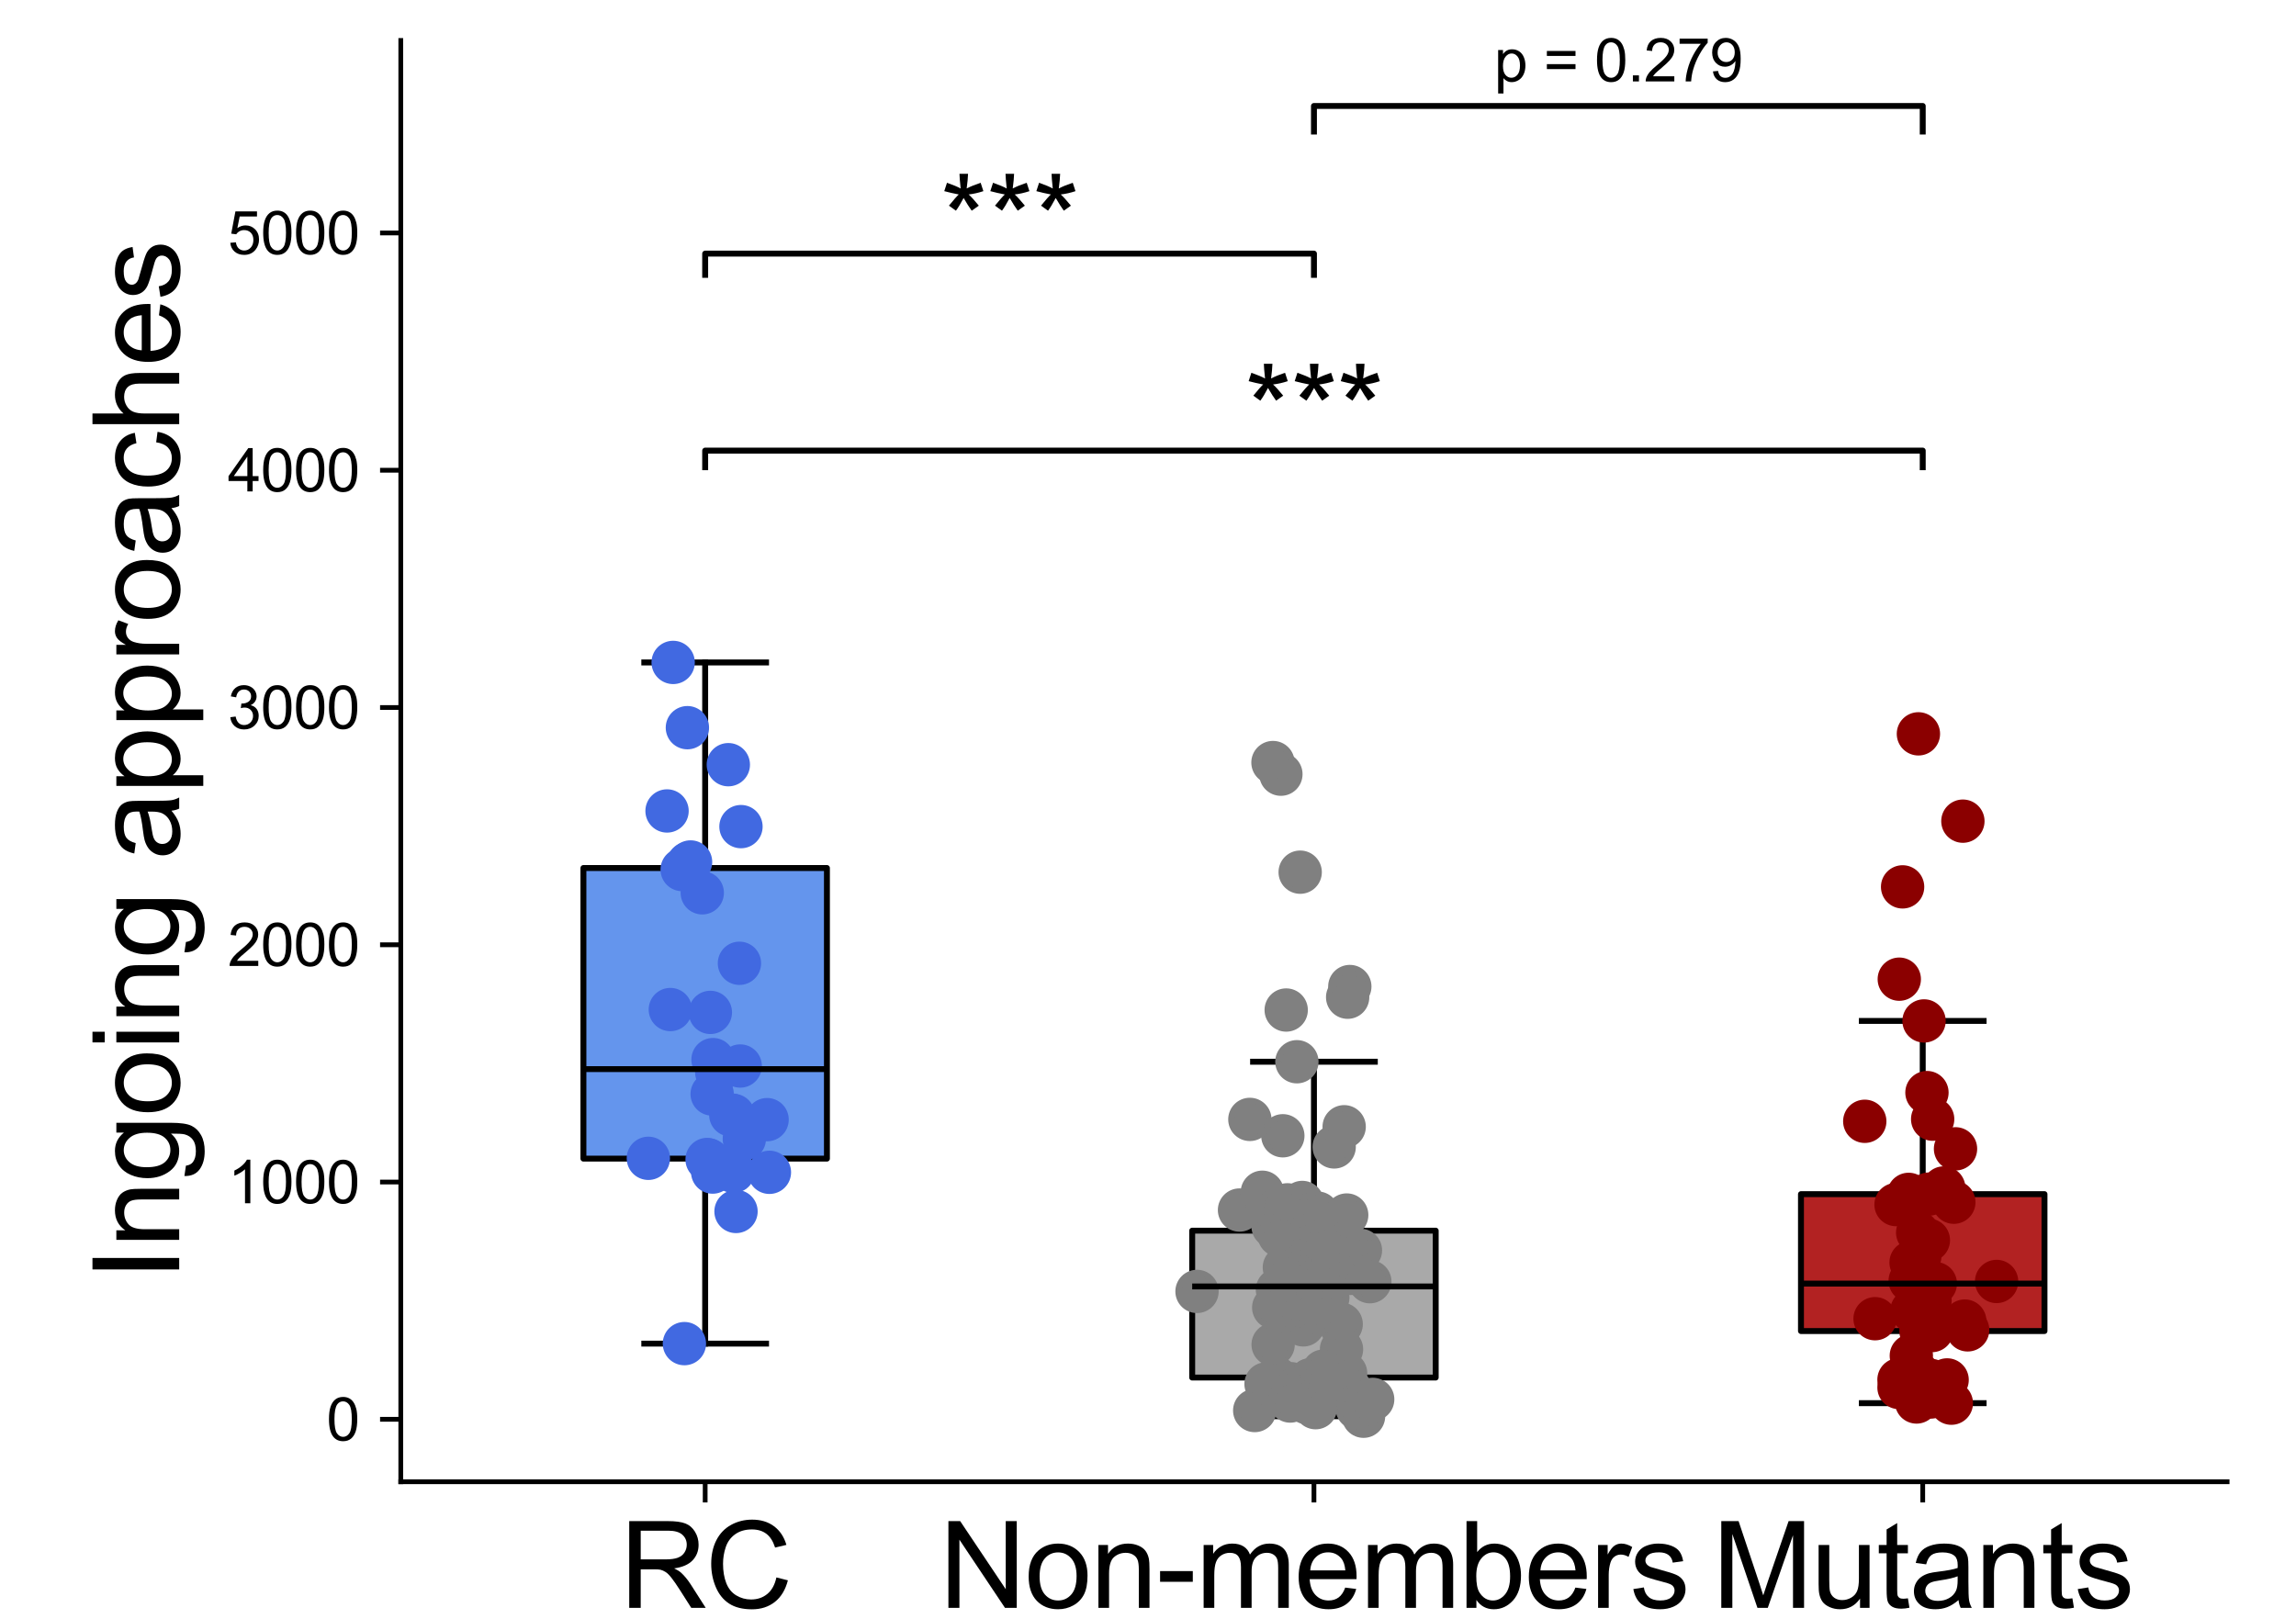 <?xml version="1.0" encoding="utf-8" standalone="no"?>
<!DOCTYPE svg PUBLIC "-//W3C//DTD SVG 1.1//EN"
  "http://www.w3.org/Graphics/SVG/1.1/DTD/svg11.dtd">
<svg xmlns:xlink="http://www.w3.org/1999/xlink" width="388.08pt" height="273.6pt" viewBox="0 0 388.08 273.6" xmlns="http://www.w3.org/2000/svg" version="1.1">
 <defs>
  <style type="text/css">*{stroke-linejoin: round; stroke-linecap: butt}</style>
 </defs>
 <g id="figure_1">
  <g id="patch_1">
   <path d="M 0 273.6 
L 388.08 273.6 
L 388.08 0 
L 0 0 
z
" style="fill: #ffffff"/>
  </g>
  <g id="axes_1">
   <g id="patch_2">
    <path d="M 67.742 250.471 
L 376.438 250.471 
L 376.438 6.84 
L 67.742 6.84 
z
" style="fill: #ffffff"/>
   </g>
   <g id="patch_3">
    <path d="M 98.611 195.85 
L 139.771 195.85 
L 139.771 146.729 
L 98.611 146.729 
L 98.611 195.85 
z
" clip-path="url(#pdc31e2ffbe)" style="fill: #6495ed; stroke: #000000; stroke-linejoin: miter"/>
   </g>
   <g id="line2d_1">
    <path d="M 119.191 195.85 
L 119.191 227.124 
" clip-path="url(#pdc31e2ffbe)" style="fill: none; stroke: #000000; stroke-linecap: square"/>
   </g>
   <g id="line2d_2">
    <path d="M 119.191 146.729 
L 119.191 111.976 
" clip-path="url(#pdc31e2ffbe)" style="fill: none; stroke: #000000; stroke-linecap: square"/>
   </g>
   <g id="line2d_3">
    <path d="M 108.901 227.124 
L 129.481 227.124 
" clip-path="url(#pdc31e2ffbe)" style="fill: none; stroke: #000000; stroke-linecap: square"/>
   </g>
   <g id="line2d_4">
    <path d="M 108.901 111.976 
L 129.481 111.976 
" clip-path="url(#pdc31e2ffbe)" style="fill: none; stroke: #000000; stroke-linecap: square"/>
   </g>
   <g id="patch_4">
    <path d="M 201.51 232.859 
L 242.669 232.859 
L 242.669 208.033 
L 201.51 208.033 
L 201.51 232.859 
z
" clip-path="url(#pdc31e2ffbe)" style="fill: #a9a9a9; stroke: #000000; stroke-linejoin: miter"/>
   </g>
   <g id="line2d_5">
    <path d="M 222.09 232.859 
L 222.09 239.397 
" clip-path="url(#pdc31e2ffbe)" style="fill: none; stroke: #000000; stroke-linecap: square"/>
   </g>
   <g id="line2d_6">
    <path d="M 222.09 208.033 
L 222.09 179.476 
" clip-path="url(#pdc31e2ffbe)" style="fill: none; stroke: #000000; stroke-linecap: square"/>
   </g>
   <g id="line2d_7">
    <path d="M 211.8 239.397 
L 232.379 239.397 
" clip-path="url(#pdc31e2ffbe)" style="fill: none; stroke: #000000; stroke-linecap: square"/>
   </g>
   <g id="line2d_8">
    <path d="M 211.8 179.476 
L 232.379 179.476 
" clip-path="url(#pdc31e2ffbe)" style="fill: none; stroke: #000000; stroke-linecap: square"/>
   </g>
   <g id="patch_5">
    <path d="M 304.409 224.998 
L 345.568 224.998 
L 345.568 201.856 
L 304.409 201.856 
L 304.409 224.998 
z
" clip-path="url(#pdc31e2ffbe)" style="fill: #b22222; stroke: #000000; stroke-linejoin: miter"/>
   </g>
   <g id="line2d_9">
    <path d="M 324.988 224.998 
L 324.988 237.191 
" clip-path="url(#pdc31e2ffbe)" style="fill: none; stroke: #000000; stroke-linecap: square"/>
   </g>
   <g id="line2d_10">
    <path d="M 324.988 201.856 
L 324.988 172.578 
" clip-path="url(#pdc31e2ffbe)" style="fill: none; stroke: #000000; stroke-linecap: square"/>
   </g>
   <g id="line2d_11">
    <path d="M 314.698 237.191 
L 335.278 237.191 
" clip-path="url(#pdc31e2ffbe)" style="fill: none; stroke: #000000; stroke-linecap: square"/>
   </g>
   <g id="line2d_12">
    <path d="M 314.698 172.578 
L 335.278 172.578 
" clip-path="url(#pdc31e2ffbe)" style="fill: none; stroke: #000000; stroke-linecap: square"/>
   </g>
   <g id="PathCollection_1">
    <defs>
     <path id="md52133f961" d="M 0 3.162 
C 0.839 3.162 1.643 2.829 2.236 2.236 
C 2.829 1.643 3.162 0.839 3.162 0 
C 3.162 -0.839 2.829 -1.643 2.236 -2.236 
C 1.643 -2.829 0.839 -3.162 0 -3.162 
C -0.839 -3.162 -1.643 -2.829 -2.236 -2.236 
C -2.829 -1.643 -3.162 -0.839 -3.162 0 
C -3.162 0.839 -2.829 1.643 -2.236 2.236 
C -1.643 2.829 -0.839 3.162 0 3.162 
z
" style="stroke: #4169e1"/>
    </defs>
    <g clip-path="url(#pdc31e2ffbe)">
     <use xlink:href="#md52133f961" x="129.658" y="189.263" style="fill: #4169e1; stroke: #4169e1"/>
     <use xlink:href="#md52133f961" x="123.947" y="188.541" style="fill: #4169e1; stroke: #4169e1"/>
     <use xlink:href="#md52133f961" x="124.983" y="162.832" style="fill: #4169e1; stroke: #4169e1"/>
     <use xlink:href="#md52133f961" x="120.52" y="179.115" style="fill: #4169e1; stroke: #4169e1"/>
     <use xlink:href="#md52133f961" x="119.517" y="196.001" style="fill: #4169e1; stroke: #4169e1"/>
     <use xlink:href="#md52133f961" x="116.334" y="145.947" style="fill: #4169e1; stroke: #4169e1"/>
     <use xlink:href="#md52133f961" x="116.186" y="123.005" style="fill: #4169e1; stroke: #4169e1"/>
     <use xlink:href="#md52133f961" x="125.242" y="139.73" style="fill: #4169e1; stroke: #4169e1"/>
     <use xlink:href="#md52133f961" x="124.404" y="204.784" style="fill: #4169e1; stroke: #4169e1"/>
     <use xlink:href="#md52133f961" x="109.588" y="195.8" style="fill: #4169e1; stroke: #4169e1"/>
     <use xlink:href="#md52133f961" x="121.145" y="181.241" style="fill: #4169e1; stroke: #4169e1"/>
     <use xlink:href="#md52133f961" x="123.52" y="188.46" style="fill: #4169e1; stroke: #4169e1"/>
     <use xlink:href="#md52133f961" x="115.681" y="227.124" style="fill: #4169e1; stroke: #4169e1"/>
     <use xlink:href="#md52133f961" x="119.756" y="196.081" style="fill: #4169e1; stroke: #4169e1"/>
     <use xlink:href="#md52133f961" x="125.809" y="192.511" style="fill: #4169e1; stroke: #4169e1"/>
     <use xlink:href="#md52133f961" x="123.957" y="198.006" style="fill: #4169e1; stroke: #4169e1"/>
     <use xlink:href="#md52133f961" x="112.748" y="137.083" style="fill: #4169e1; stroke: #4169e1"/>
     <use xlink:href="#md52133f961" x="113.78" y="111.976" style="fill: #4169e1; stroke: #4169e1"/>
     <use xlink:href="#md52133f961" x="115.301" y="146.99" style="fill: #4169e1; stroke: #4169e1"/>
     <use xlink:href="#md52133f961" x="120.068" y="171.134" style="fill: #4169e1; stroke: #4169e1"/>
     <use xlink:href="#md52133f961" x="125.115" y="180.198" style="fill: #4169e1; stroke: #4169e1"/>
     <use xlink:href="#md52133f961" x="120.46" y="198.126" style="fill: #4169e1; stroke: #4169e1"/>
     <use xlink:href="#md52133f961" x="130.05" y="198.166" style="fill: #4169e1; stroke: #4169e1"/>
     <use xlink:href="#md52133f961" x="118.7" y="150.92" style="fill: #4169e1; stroke: #4169e1"/>
     <use xlink:href="#md52133f961" x="123.104" y="129.262" style="fill: #4169e1; stroke: #4169e1"/>
     <use xlink:href="#md52133f961" x="116.722" y="145.706" style="fill: #4169e1; stroke: #4169e1"/>
     <use xlink:href="#md52133f961" x="120.372" y="184.931" style="fill: #4169e1; stroke: #4169e1"/>
     <use xlink:href="#md52133f961" x="113.304" y="170.653" style="fill: #4169e1; stroke: #4169e1"/>
    </g>
   </g>
   <g id="PathCollection_2">
    <defs>
     <path id="m0475715c7a" d="M 0 3.162 
C 0.839 3.162 1.643 2.829 2.236 2.236 
C 2.829 1.643 3.162 0.839 3.162 0 
C 3.162 -0.839 2.829 -1.643 2.236 -2.236 
C 1.643 -2.829 0.839 -3.162 0 -3.162 
C -0.839 -3.162 -1.643 -2.829 -2.236 -2.236 
C -2.829 -1.643 -3.162 -0.839 -3.162 0 
C -3.162 0.839 -2.829 1.643 -2.236 2.236 
C -1.643 2.829 -0.839 3.162 0 3.162 
z
" style="stroke: #808080"/>
    </defs>
    <g clip-path="url(#pdc31e2ffbe)">
     <use xlink:href="#m0475715c7a" x="225.455" y="211.963" style="fill: #808080; stroke: #808080"/>
     <use xlink:href="#m0475715c7a" x="215.184" y="207.311" style="fill: #808080; stroke: #808080"/>
     <use xlink:href="#m0475715c7a" x="227.627" y="205.386" style="fill: #808080; stroke: #808080"/>
     <use xlink:href="#m0475715c7a" x="222.917" y="220.867" style="fill: #808080; stroke: #808080"/>
     <use xlink:href="#m0475715c7a" x="222.501" y="209.918" style="fill: #808080; stroke: #808080"/>
     <use xlink:href="#m0475715c7a" x="202.326" y="218.3" style="fill: #808080; stroke: #808080"/>
     <use xlink:href="#m0475715c7a" x="220.219" y="215.051" style="fill: #808080; stroke: #808080"/>
     <use xlink:href="#m0475715c7a" x="221.503" y="233.22" style="fill: #808080; stroke: #808080"/>
     <use xlink:href="#m0475715c7a" x="222.713" y="205.065" style="fill: #808080; stroke: #808080"/>
     <use xlink:href="#m0475715c7a" x="223.714" y="235.426" style="fill: #808080; stroke: #808080"/>
     <use xlink:href="#m0475715c7a" x="209.507" y="204.543" style="fill: #808080; stroke: #808080"/>
     <use xlink:href="#m0475715c7a" x="225.793" y="215.693" style="fill: #808080; stroke: #808080"/>
     <use xlink:href="#m0475715c7a" x="223.512" y="232.859" style="fill: #808080; stroke: #808080"/>
     <use xlink:href="#m0475715c7a" x="219.762" y="147.431" style="fill: #808080; stroke: #808080"/>
     <use xlink:href="#m0475715c7a" x="216.831" y="191.99" style="fill: #808080; stroke: #808080"/>
     <use xlink:href="#m0475715c7a" x="220.291" y="223.955" style="fill: #808080; stroke: #808080"/>
     <use xlink:href="#m0475715c7a" x="227.445" y="232.137" style="fill: #808080; stroke: #808080"/>
     <use xlink:href="#m0475715c7a" x="213.365" y="201.535" style="fill: #808080; stroke: #808080"/>
     <use xlink:href="#m0475715c7a" x="228.31" y="234.985" style="fill: #808080; stroke: #808080"/>
     <use xlink:href="#m0475715c7a" x="224.434" y="219.343" style="fill: #808080; stroke: #808080"/>
     <use xlink:href="#m0475715c7a" x="218.659" y="216.295" style="fill: #808080; stroke: #808080"/>
     <use xlink:href="#m0475715c7a" x="216.857" y="217.458" style="fill: #808080; stroke: #808080"/>
     <use xlink:href="#m0475715c7a" x="229.946" y="211.362" style="fill: #808080; stroke: #808080"/>
     <use xlink:href="#m0475715c7a" x="228.152" y="166.762" style="fill: #808080; stroke: #808080"/>
     <use xlink:href="#m0475715c7a" x="225.508" y="193.875" style="fill: #808080; stroke: #808080"/>
     <use xlink:href="#m0475715c7a" x="219.207" y="179.476" style="fill: #808080; stroke: #808080"/>
     <use xlink:href="#m0475715c7a" x="215.19" y="227.284" style="fill: #808080; stroke: #808080"/>
     <use xlink:href="#m0475715c7a" x="226.695" y="223.835" style="fill: #808080; stroke: #808080"/>
     <use xlink:href="#m0475715c7a" x="220.759" y="214.731" style="fill: #808080; stroke: #808080"/>
     <use xlink:href="#m0475715c7a" x="212.077" y="238.434" style="fill: #808080; stroke: #808080"/>
     <use xlink:href="#m0475715c7a" x="230.473" y="239.397" style="fill: #808080; stroke: #808080"/>
     <use xlink:href="#m0475715c7a" x="221.18" y="217.418" style="fill: #808080; stroke: #808080"/>
     <use xlink:href="#m0475715c7a" x="229.393" y="238.033" style="fill: #808080; stroke: #808080"/>
     <use xlink:href="#m0475715c7a" x="215.808" y="232.979" style="fill: #808080; stroke: #808080"/>
     <use xlink:href="#m0475715c7a" x="218.231" y="233.902" style="fill: #808080; stroke: #808080"/>
     <use xlink:href="#m0475715c7a" x="222.91" y="210.479" style="fill: #808080; stroke: #808080"/>
     <use xlink:href="#m0475715c7a" x="226.749" y="228.086" style="fill: #808080; stroke: #808080"/>
     <use xlink:href="#m0475715c7a" x="218.73" y="221.027" style="fill: #808080; stroke: #808080"/>
     <use xlink:href="#m0475715c7a" x="228.335" y="211.723" style="fill: #808080; stroke: #808080"/>
     <use xlink:href="#m0475715c7a" x="228.321" y="215.252" style="fill: #808080; stroke: #808080"/>
     <use xlink:href="#m0475715c7a" x="211.258" y="189.222" style="fill: #808080; stroke: #808080"/>
     <use xlink:href="#m0475715c7a" x="220.117" y="203.26" style="fill: #808080; stroke: #808080"/>
     <use xlink:href="#m0475715c7a" x="221.432" y="233.3" style="fill: #808080; stroke: #808080"/>
     <use xlink:href="#m0475715c7a" x="216.502" y="130.866" style="fill: #808080; stroke: #808080"/>
     <use xlink:href="#m0475715c7a" x="215.163" y="128.901" style="fill: #808080; stroke: #808080"/>
     <use xlink:href="#m0475715c7a" x="227.786" y="168.567" style="fill: #808080; stroke: #808080"/>
     <use xlink:href="#m0475715c7a" x="227.198" y="190.466" style="fill: #808080; stroke: #808080"/>
     <use xlink:href="#m0475715c7a" x="217.602" y="203.661" style="fill: #808080; stroke: #808080"/>
     <use xlink:href="#m0475715c7a" x="225.137" y="214.731" style="fill: #808080; stroke: #808080"/>
     <use xlink:href="#m0475715c7a" x="216.245" y="204.303" style="fill: #808080; stroke: #808080"/>
     <use xlink:href="#m0475715c7a" x="217.459" y="208.033" style="fill: #808080; stroke: #808080"/>
     <use xlink:href="#m0475715c7a" x="215.917" y="218.019" style="fill: #808080; stroke: #808080"/>
     <use xlink:href="#m0475715c7a" x="217.326" y="208.875" style="fill: #808080; stroke: #808080"/>
     <use xlink:href="#m0475715c7a" x="222.875" y="216.255" style="fill: #808080; stroke: #808080"/>
     <use xlink:href="#m0475715c7a" x="215.291" y="221.027" style="fill: #808080; stroke: #808080"/>
     <use xlink:href="#m0475715c7a" x="217.399" y="170.733" style="fill: #808080; stroke: #808080"/>
     <use xlink:href="#m0475715c7a" x="217.088" y="214.249" style="fill: #808080; stroke: #808080"/>
     <use xlink:href="#m0475715c7a" x="220.332" y="220.586" style="fill: #808080; stroke: #808080"/>
     <use xlink:href="#m0475715c7a" x="223.192" y="234.584" style="fill: #808080; stroke: #808080"/>
     <use xlink:href="#m0475715c7a" x="221.215" y="234.664" style="fill: #808080; stroke: #808080"/>
     <use xlink:href="#m0475715c7a" x="232.017" y="236.549" style="fill: #808080; stroke: #808080"/>
     <use xlink:href="#m0475715c7a" x="218.637" y="235.667" style="fill: #808080; stroke: #808080"/>
     <use xlink:href="#m0475715c7a" x="221.763" y="235.025" style="fill: #808080; stroke: #808080"/>
     <use xlink:href="#m0475715c7a" x="223.777" y="235.787" style="fill: #808080; stroke: #808080"/>
     <use xlink:href="#m0475715c7a" x="218.459" y="234.905" style="fill: #808080; stroke: #808080"/>
     <use xlink:href="#m0475715c7a" x="223.689" y="231.776" style="fill: #808080; stroke: #808080"/>
     <use xlink:href="#m0475715c7a" x="220.909" y="237.11" style="fill: #808080; stroke: #808080"/>
     <use xlink:href="#m0475715c7a" x="222.367" y="237.953" style="fill: #808080; stroke: #808080"/>
     <use xlink:href="#m0475715c7a" x="213.992" y="233.942" style="fill: #808080; stroke: #808080"/>
     <use xlink:href="#m0475715c7a" x="218.077" y="236.83" style="fill: #808080; stroke: #808080"/>
     <use xlink:href="#m0475715c7a" x="224.486" y="232.298" style="fill: #808080; stroke: #808080"/>
     <use xlink:href="#m0475715c7a" x="217.436" y="215.132" style="fill: #808080; stroke: #808080"/>
     <use xlink:href="#m0475715c7a" x="223.297" y="219.102" style="fill: #808080; stroke: #808080"/>
     <use xlink:href="#m0475715c7a" x="224.327" y="210.479" style="fill: #808080; stroke: #808080"/>
     <use xlink:href="#m0475715c7a" x="217.883" y="204.583" style="fill: #808080; stroke: #808080"/>
     <use xlink:href="#m0475715c7a" x="221.481" y="222.552" style="fill: #808080; stroke: #808080"/>
     <use xlink:href="#m0475715c7a" x="220.328" y="222.07" style="fill: #808080; stroke: #808080"/>
     <use xlink:href="#m0475715c7a" x="231.539" y="216.656" style="fill: #808080; stroke: #808080"/>
     <use xlink:href="#m0475715c7a" x="216.223" y="208.795" style="fill: #808080; stroke: #808080"/>
     <use xlink:href="#m0475715c7a" x="226.554" y="223.955" style="fill: #808080; stroke: #808080"/>
     <use xlink:href="#m0475715c7a" x="221.764" y="221.469" style="fill: #808080; stroke: #808080"/>
    </g>
   </g>
   <g id="PathCollection_3">
    <defs>
     <path id="m1eff665901" d="M 0 3.162 
C 0.839 3.162 1.643 2.829 2.236 2.236 
C 2.829 1.643 3.162 0.839 3.162 0 
C 3.162 -0.839 2.829 -1.643 2.236 -2.236 
C 1.643 -2.829 0.839 -3.162 0 -3.162 
C -0.839 -3.162 -1.643 -2.829 -2.236 -2.236 
C -2.829 -1.643 -3.162 -0.839 -3.162 0 
C -3.162 0.839 -2.829 1.643 -2.236 2.236 
C -1.643 2.829 -0.839 3.162 0 3.162 
z
" style="stroke: #8b0000"/>
    </defs>
    <g clip-path="url(#pdc31e2ffbe)">
     <use xlink:href="#m1eff665901" x="332.581" y="224.798" style="fill: #8b0000; stroke: #8b0000"/>
     <use xlink:href="#m1eff665901" x="325.702" y="184.69" style="fill: #8b0000; stroke: #8b0000"/>
     <use xlink:href="#m1eff665901" x="323.018" y="213.407" style="fill: #8b0000; stroke: #8b0000"/>
     <use xlink:href="#m1eff665901" x="329.112" y="233.26" style="fill: #8b0000; stroke: #8b0000"/>
     <use xlink:href="#m1eff665901" x="324.491" y="212.364" style="fill: #8b0000; stroke: #8b0000"/>
     <use xlink:href="#m1eff665901" x="327.116" y="216.977" style="fill: #8b0000; stroke: #8b0000"/>
     <use xlink:href="#m1eff665901" x="316.931" y="222.912" style="fill: #8b0000; stroke: #8b0000"/>
     <use xlink:href="#m1eff665901" x="326.538" y="224.918" style="fill: #8b0000; stroke: #8b0000"/>
     <use xlink:href="#m1eff665901" x="321.025" y="165.519" style="fill: #8b0000; stroke: #8b0000"/>
     <use xlink:href="#m1eff665901" x="332.093" y="223.314" style="fill: #8b0000; stroke: #8b0000"/>
     <use xlink:href="#m1eff665901" x="324.287" y="232.257" style="fill: #8b0000; stroke: #8b0000"/>
     <use xlink:href="#m1eff665901" x="325.943" y="209.637" style="fill: #8b0000; stroke: #8b0000"/>
     <use xlink:href="#m1eff665901" x="326.22" y="219.824" style="fill: #8b0000; stroke: #8b0000"/>
     <use xlink:href="#m1eff665901" x="322.61" y="201.896" style="fill: #8b0000; stroke: #8b0000"/>
     <use xlink:href="#m1eff665901" x="324.259" y="124.048" style="fill: #8b0000; stroke: #8b0000"/>
     <use xlink:href="#m1eff665901" x="325.797" y="223.113" style="fill: #8b0000; stroke: #8b0000"/>
     <use xlink:href="#m1eff665901" x="337.475" y="216.616" style="fill: #8b0000; stroke: #8b0000"/>
     <use xlink:href="#m1eff665901" x="325.173" y="217.779" style="fill: #8b0000; stroke: #8b0000"/>
     <use xlink:href="#m1eff665901" x="320.477" y="203.621" style="fill: #8b0000; stroke: #8b0000"/>
     <use xlink:href="#m1eff665901" x="323.16" y="221.549" style="fill: #8b0000; stroke: #8b0000"/>
     <use xlink:href="#m1eff665901" x="328.544" y="200.813" style="fill: #8b0000; stroke: #8b0000"/>
     <use xlink:href="#m1eff665901" x="330.53" y="194.196" style="fill: #8b0000; stroke: #8b0000"/>
     <use xlink:href="#m1eff665901" x="325.212" y="172.578" style="fill: #8b0000; stroke: #8b0000"/>
     <use xlink:href="#m1eff665901" x="330.247" y="203.22" style="fill: #8b0000; stroke: #8b0000"/>
     <use xlink:href="#m1eff665901" x="331.776" y="138.808" style="fill: #8b0000; stroke: #8b0000"/>
     <use xlink:href="#m1eff665901" x="325.999" y="201.856" style="fill: #8b0000; stroke: #8b0000"/>
     <use xlink:href="#m1eff665901" x="326.361" y="236.148" style="fill: #8b0000; stroke: #8b0000"/>
     <use xlink:href="#m1eff665901" x="320.979" y="234.544" style="fill: #8b0000; stroke: #8b0000"/>
     <use xlink:href="#m1eff665901" x="329.826" y="237.191" style="fill: #8b0000; stroke: #8b0000"/>
     <use xlink:href="#m1eff665901" x="324.453" y="235.987" style="fill: #8b0000; stroke: #8b0000"/>
     <use xlink:href="#m1eff665901" x="323.944" y="236.99" style="fill: #8b0000; stroke: #8b0000"/>
     <use xlink:href="#m1eff665901" x="320.976" y="233.22" style="fill: #8b0000; stroke: #8b0000"/>
     <use xlink:href="#m1eff665901" x="326.33" y="233.34" style="fill: #8b0000; stroke: #8b0000"/>
     <use xlink:href="#m1eff665901" x="324.695" y="224.998" style="fill: #8b0000; stroke: #8b0000"/>
     <use xlink:href="#m1eff665901" x="321.586" y="149.917" style="fill: #8b0000; stroke: #8b0000"/>
     <use xlink:href="#m1eff665901" x="326.666" y="189.182" style="fill: #8b0000; stroke: #8b0000"/>
     <use xlink:href="#m1eff665901" x="324.133" y="208.354" style="fill: #8b0000; stroke: #8b0000"/>
     <use xlink:href="#m1eff665901" x="323.061" y="229.169" style="fill: #8b0000; stroke: #8b0000"/>
     <use xlink:href="#m1eff665901" x="322.868" y="216.495" style="fill: #8b0000; stroke: #8b0000"/>
     <use xlink:href="#m1eff665901" x="325.852" y="222.351" style="fill: #8b0000; stroke: #8b0000"/>
     <use xlink:href="#m1eff665901" x="315.191" y="189.543" style="fill: #8b0000; stroke: #8b0000"/>
    </g>
   </g>
   <g id="line2d_13">
    <path d="M 98.611 180.72 
L 139.771 180.72 
" clip-path="url(#pdc31e2ffbe)" style="fill: none; stroke: #000000"/>
   </g>
   <g id="line2d_14">
    <path d="M 201.51 217.458 
L 242.669 217.458 
" clip-path="url(#pdc31e2ffbe)" style="fill: none; stroke: #000000"/>
   </g>
   <g id="line2d_15">
    <path d="M 304.409 216.977 
L 345.568 216.977 
" clip-path="url(#pdc31e2ffbe)" style="fill: none; stroke: #000000"/>
   </g>
   <g id="matplotlib.axis_1">
    <g id="xtick_1">
     <g id="line2d_16">
      <defs>
       <path id="m6faa911ea8" d="M 0 0 
L 0 3.5 
" style="stroke: #000000; stroke-width: 0.8"/>
      </defs>
      <g>
       <use xlink:href="#m6faa911ea8" x="119.191" y="250.471" style="stroke: #000000; stroke-width: 0.8"/>
      </g>
     </g>
     <g id="text_1">
      <!-- RC -->
      <g transform="translate(104.747 271.786) scale(0.2 -0.2)">
       <defs>
        <path id="ArialMT-52" d="M 503 0 
L 503 4581 
L 2534 4581 
Q 3147 4581 3465 4457 
Q 3784 4334 3975 4021 
Q 4166 3709 4166 3331 
Q 4166 2844 3850 2509 
Q 3534 2175 2875 2084 
Q 3116 1969 3241 1856 
Q 3506 1613 3744 1247 
L 4541 0 
L 3778 0 
L 3172 953 
Q 2906 1366 2734 1584 
Q 2563 1803 2427 1890 
Q 2291 1978 2150 2013 
Q 2047 2034 1813 2034 
L 1109 2034 
L 1109 0 
L 503 0 
z
M 1109 2559 
L 2413 2559 
Q 2828 2559 3062 2645 
Q 3297 2731 3419 2920 
Q 3541 3109 3541 3331 
Q 3541 3656 3305 3865 
Q 3069 4075 2559 4075 
L 1109 4075 
L 1109 2559 
z
" transform="scale(0.016)"/>
        <path id="ArialMT-43" d="M 3763 1606 
L 4369 1453 
Q 4178 706 3683 314 
Q 3188 -78 2472 -78 
Q 1731 -78 1267 223 
Q 803 525 561 1097 
Q 319 1669 319 2325 
Q 319 3041 592 3573 
Q 866 4106 1370 4382 
Q 1875 4659 2481 4659 
Q 3169 4659 3637 4309 
Q 4106 3959 4291 3325 
L 3694 3184 
Q 3534 3684 3231 3912 
Q 2928 4141 2469 4141 
Q 1941 4141 1586 3887 
Q 1231 3634 1087 3207 
Q 944 2781 944 2328 
Q 944 1744 1114 1308 
Q 1284 872 1643 656 
Q 2003 441 2422 441 
Q 2931 441 3284 734 
Q 3638 1028 3763 1606 
z
" transform="scale(0.016)"/>
       </defs>
       <use xlink:href="#ArialMT-52"/>
       <use xlink:href="#ArialMT-43" transform="translate(72.217 0)"/>
      </g>
     </g>
    </g>
    <g id="xtick_2">
     <g id="line2d_17">
      <g>
       <use xlink:href="#m6faa911ea8" x="222.09" y="250.471" style="stroke: #000000; stroke-width: 0.8"/>
      </g>
     </g>
     <g id="text_2">
      <!-- Non-members -->
      <g transform="translate(158.744 271.786) scale(0.2 -0.2)">
       <defs>
        <path id="ArialMT-4e" d="M 488 0 
L 488 4581 
L 1109 4581 
L 3516 984 
L 3516 4581 
L 4097 4581 
L 4097 0 
L 3475 0 
L 1069 3600 
L 1069 0 
L 488 0 
z
" transform="scale(0.016)"/>
        <path id="ArialMT-6f" d="M 213 1659 
Q 213 2581 725 3025 
Q 1153 3394 1769 3394 
Q 2453 3394 2887 2945 
Q 3322 2497 3322 1706 
Q 3322 1066 3130 698 
Q 2938 331 2570 128 
Q 2203 -75 1769 -75 
Q 1072 -75 642 372 
Q 213 819 213 1659 
z
M 791 1659 
Q 791 1022 1069 705 
Q 1347 388 1769 388 
Q 2188 388 2466 706 
Q 2744 1025 2744 1678 
Q 2744 2294 2464 2611 
Q 2184 2928 1769 2928 
Q 1347 2928 1069 2612 
Q 791 2297 791 1659 
z
" transform="scale(0.016)"/>
        <path id="ArialMT-6e" d="M 422 0 
L 422 3319 
L 928 3319 
L 928 2847 
Q 1294 3394 1984 3394 
Q 2284 3394 2536 3286 
Q 2788 3178 2913 3003 
Q 3038 2828 3088 2588 
Q 3119 2431 3119 2041 
L 3119 0 
L 2556 0 
L 2556 2019 
Q 2556 2363 2490 2533 
Q 2425 2703 2258 2804 
Q 2091 2906 1866 2906 
Q 1506 2906 1245 2678 
Q 984 2450 984 1813 
L 984 0 
L 422 0 
z
" transform="scale(0.016)"/>
        <path id="ArialMT-2d" d="M 203 1375 
L 203 1941 
L 1931 1941 
L 1931 1375 
L 203 1375 
z
" transform="scale(0.016)"/>
        <path id="ArialMT-6d" d="M 422 0 
L 422 3319 
L 925 3319 
L 925 2853 
Q 1081 3097 1340 3245 
Q 1600 3394 1931 3394 
Q 2300 3394 2536 3241 
Q 2772 3088 2869 2813 
Q 3263 3394 3894 3394 
Q 4388 3394 4653 3120 
Q 4919 2847 4919 2278 
L 4919 0 
L 4359 0 
L 4359 2091 
Q 4359 2428 4304 2576 
Q 4250 2725 4106 2815 
Q 3963 2906 3769 2906 
Q 3419 2906 3187 2673 
Q 2956 2441 2956 1928 
L 2956 0 
L 2394 0 
L 2394 2156 
Q 2394 2531 2256 2718 
Q 2119 2906 1806 2906 
Q 1569 2906 1367 2781 
Q 1166 2656 1075 2415 
Q 984 2175 984 1722 
L 984 0 
L 422 0 
z
" transform="scale(0.016)"/>
        <path id="ArialMT-65" d="M 2694 1069 
L 3275 997 
Q 3138 488 2766 206 
Q 2394 -75 1816 -75 
Q 1088 -75 661 373 
Q 234 822 234 1631 
Q 234 2469 665 2931 
Q 1097 3394 1784 3394 
Q 2450 3394 2872 2941 
Q 3294 2488 3294 1666 
Q 3294 1616 3291 1516 
L 816 1516 
Q 847 969 1125 678 
Q 1403 388 1819 388 
Q 2128 388 2347 550 
Q 2566 713 2694 1069 
z
M 847 1978 
L 2700 1978 
Q 2663 2397 2488 2606 
Q 2219 2931 1791 2931 
Q 1403 2931 1139 2672 
Q 875 2413 847 1978 
z
" transform="scale(0.016)"/>
        <path id="ArialMT-62" d="M 941 0 
L 419 0 
L 419 4581 
L 981 4581 
L 981 2947 
Q 1338 3394 1891 3394 
Q 2197 3394 2470 3270 
Q 2744 3147 2920 2923 
Q 3097 2700 3197 2384 
Q 3297 2069 3297 1709 
Q 3297 856 2875 390 
Q 2453 -75 1863 -75 
Q 1275 -75 941 416 
L 941 0 
z
M 934 1684 
Q 934 1088 1097 822 
Q 1363 388 1816 388 
Q 2184 388 2453 708 
Q 2722 1028 2722 1663 
Q 2722 2313 2464 2622 
Q 2206 2931 1841 2931 
Q 1472 2931 1203 2611 
Q 934 2291 934 1684 
z
" transform="scale(0.016)"/>
        <path id="ArialMT-72" d="M 416 0 
L 416 3319 
L 922 3319 
L 922 2816 
Q 1116 3169 1280 3281 
Q 1444 3394 1641 3394 
Q 1925 3394 2219 3213 
L 2025 2691 
Q 1819 2813 1613 2813 
Q 1428 2813 1281 2702 
Q 1134 2591 1072 2394 
Q 978 2094 978 1738 
L 978 0 
L 416 0 
z
" transform="scale(0.016)"/>
        <path id="ArialMT-73" d="M 197 991 
L 753 1078 
Q 800 744 1014 566 
Q 1228 388 1613 388 
Q 2000 388 2187 545 
Q 2375 703 2375 916 
Q 2375 1106 2209 1216 
Q 2094 1291 1634 1406 
Q 1016 1563 777 1677 
Q 538 1791 414 1992 
Q 291 2194 291 2438 
Q 291 2659 392 2848 
Q 494 3038 669 3163 
Q 800 3259 1026 3326 
Q 1253 3394 1513 3394 
Q 1903 3394 2198 3281 
Q 2494 3169 2634 2976 
Q 2775 2784 2828 2463 
L 2278 2388 
Q 2241 2644 2061 2787 
Q 1881 2931 1553 2931 
Q 1166 2931 1000 2803 
Q 834 2675 834 2503 
Q 834 2394 903 2306 
Q 972 2216 1119 2156 
Q 1203 2125 1616 2013 
Q 2213 1853 2448 1751 
Q 2684 1650 2818 1456 
Q 2953 1263 2953 975 
Q 2953 694 2789 445 
Q 2625 197 2315 61 
Q 2006 -75 1616 -75 
Q 969 -75 630 194 
Q 291 463 197 991 
z
" transform="scale(0.016)"/>
       </defs>
       <use xlink:href="#ArialMT-4e"/>
       <use xlink:href="#ArialMT-6f" transform="translate(72.217 0)"/>
       <use xlink:href="#ArialMT-6e" transform="translate(127.832 0)"/>
       <use xlink:href="#ArialMT-2d" transform="translate(183.447 0)"/>
       <use xlink:href="#ArialMT-6d" transform="translate(216.748 0)"/>
       <use xlink:href="#ArialMT-65" transform="translate(300.049 0)"/>
       <use xlink:href="#ArialMT-6d" transform="translate(355.664 0)"/>
       <use xlink:href="#ArialMT-62" transform="translate(438.965 0)"/>
       <use xlink:href="#ArialMT-65" transform="translate(494.58 0)"/>
       <use xlink:href="#ArialMT-72" transform="translate(550.195 0)"/>
       <use xlink:href="#ArialMT-73" transform="translate(583.496 0)"/>
      </g>
     </g>
    </g>
    <g id="xtick_3">
     <g id="line2d_18">
      <g>
       <use xlink:href="#m6faa911ea8" x="324.988" y="250.471" style="stroke: #000000; stroke-width: 0.8"/>
      </g>
     </g>
     <g id="text_3">
      <!-- Mutants -->
      <g transform="translate(289.42 271.786) scale(0.2 -0.2)">
       <defs>
        <path id="ArialMT-4d" d="M 475 0 
L 475 4581 
L 1388 4581 
L 2472 1338 
Q 2622 884 2691 659 
Q 2769 909 2934 1394 
L 4031 4581 
L 4847 4581 
L 4847 0 
L 4263 0 
L 4263 3834 
L 2931 0 
L 2384 0 
L 1059 3900 
L 1059 0 
L 475 0 
z
" transform="scale(0.016)"/>
        <path id="ArialMT-75" d="M 2597 0 
L 2597 488 
Q 2209 -75 1544 -75 
Q 1250 -75 995 37 
Q 741 150 617 320 
Q 494 491 444 738 
Q 409 903 409 1263 
L 409 3319 
L 972 3319 
L 972 1478 
Q 972 1038 1006 884 
Q 1059 663 1231 536 
Q 1403 409 1656 409 
Q 1909 409 2131 539 
Q 2353 669 2445 892 
Q 2538 1116 2538 1541 
L 2538 3319 
L 3100 3319 
L 3100 0 
L 2597 0 
z
" transform="scale(0.016)"/>
        <path id="ArialMT-74" d="M 1650 503 
L 1731 6 
Q 1494 -44 1306 -44 
Q 1000 -44 831 53 
Q 663 150 594 308 
Q 525 466 525 972 
L 525 2881 
L 113 2881 
L 113 3319 
L 525 3319 
L 525 4141 
L 1084 4478 
L 1084 3319 
L 1650 3319 
L 1650 2881 
L 1084 2881 
L 1084 941 
Q 1084 700 1114 631 
Q 1144 563 1211 522 
Q 1278 481 1403 481 
Q 1497 481 1650 503 
z
" transform="scale(0.016)"/>
        <path id="ArialMT-61" d="M 2588 409 
Q 2275 144 1986 34 
Q 1697 -75 1366 -75 
Q 819 -75 525 192 
Q 231 459 231 875 
Q 231 1119 342 1320 
Q 453 1522 633 1644 
Q 813 1766 1038 1828 
Q 1203 1872 1538 1913 
Q 2219 1994 2541 2106 
Q 2544 2222 2544 2253 
Q 2544 2597 2384 2738 
Q 2169 2928 1744 2928 
Q 1347 2928 1158 2789 
Q 969 2650 878 2297 
L 328 2372 
Q 403 2725 575 2942 
Q 747 3159 1072 3276 
Q 1397 3394 1825 3394 
Q 2250 3394 2515 3294 
Q 2781 3194 2906 3042 
Q 3031 2891 3081 2659 
Q 3109 2516 3109 2141 
L 3109 1391 
Q 3109 606 3145 398 
Q 3181 191 3288 0 
L 2700 0 
Q 2613 175 2588 409 
z
M 2541 1666 
Q 2234 1541 1622 1453 
Q 1275 1403 1131 1340 
Q 988 1278 909 1158 
Q 831 1038 831 891 
Q 831 666 1001 516 
Q 1172 366 1500 366 
Q 1825 366 2078 508 
Q 2331 650 2450 897 
Q 2541 1088 2541 1459 
L 2541 1666 
z
" transform="scale(0.016)"/>
       </defs>
       <use xlink:href="#ArialMT-4d"/>
       <use xlink:href="#ArialMT-75" transform="translate(83.301 0)"/>
       <use xlink:href="#ArialMT-74" transform="translate(138.916 0)"/>
       <use xlink:href="#ArialMT-61" transform="translate(166.699 0)"/>
       <use xlink:href="#ArialMT-6e" transform="translate(222.314 0)"/>
       <use xlink:href="#ArialMT-74" transform="translate(277.93 0)"/>
       <use xlink:href="#ArialMT-73" transform="translate(305.713 0)"/>
      </g>
     </g>
    </g>
   </g>
   <g id="matplotlib.axis_2">
    <g id="ytick_1">
     <g id="line2d_19">
      <defs>
       <path id="mdb1b3061f4" d="M 0 0 
L -3.5 0 
" style="stroke: #000000; stroke-width: 0.8"/>
      </defs>
      <g>
       <use xlink:href="#mdb1b3061f4" x="67.742" y="239.918" style="stroke: #000000; stroke-width: 0.8"/>
      </g>
     </g>
     <g id="text_4">
      <!-- 0 -->
      <g transform="translate(55.181 243.497) scale(0.1 -0.1)">
       <defs>
        <path id="ArialMT-30" d="M 266 2259 
Q 266 3072 433 3567 
Q 600 4063 929 4331 
Q 1259 4600 1759 4600 
Q 2128 4600 2406 4451 
Q 2684 4303 2865 4023 
Q 3047 3744 3150 3342 
Q 3253 2941 3253 2259 
Q 3253 1453 3087 958 
Q 2922 463 2592 192 
Q 2263 -78 1759 -78 
Q 1097 -78 719 397 
Q 266 969 266 2259 
z
M 844 2259 
Q 844 1131 1108 757 
Q 1372 384 1759 384 
Q 2147 384 2411 759 
Q 2675 1134 2675 2259 
Q 2675 3391 2411 3762 
Q 2147 4134 1753 4134 
Q 1366 4134 1134 3806 
Q 844 3388 844 2259 
z
" transform="scale(0.016)"/>
       </defs>
       <use xlink:href="#ArialMT-30"/>
      </g>
     </g>
    </g>
    <g id="ytick_2">
     <g id="line2d_20">
      <g>
       <use xlink:href="#mdb1b3061f4" x="67.742" y="199.811" style="stroke: #000000; stroke-width: 0.8"/>
      </g>
     </g>
     <g id="text_5">
      <!-- 1000 -->
      <g transform="translate(38.498 203.39) scale(0.1 -0.1)">
       <defs>
        <path id="ArialMT-31" d="M 2384 0 
L 1822 0 
L 1822 3584 
Q 1619 3391 1289 3197 
Q 959 3003 697 2906 
L 697 3450 
Q 1169 3672 1522 3987 
Q 1875 4303 2022 4600 
L 2384 4600 
L 2384 0 
z
" transform="scale(0.016)"/>
       </defs>
       <use xlink:href="#ArialMT-31"/>
       <use xlink:href="#ArialMT-30" transform="translate(55.615 0)"/>
       <use xlink:href="#ArialMT-30" transform="translate(111.23 0)"/>
       <use xlink:href="#ArialMT-30" transform="translate(166.846 0)"/>
      </g>
     </g>
    </g>
    <g id="ytick_3">
     <g id="line2d_21">
      <g>
       <use xlink:href="#mdb1b3061f4" x="67.742" y="159.704" style="stroke: #000000; stroke-width: 0.8"/>
      </g>
     </g>
     <g id="text_6">
      <!-- 2000 -->
      <g transform="translate(38.498 163.282) scale(0.1 -0.1)">
       <defs>
        <path id="ArialMT-32" d="M 3222 541 
L 3222 0 
L 194 0 
Q 188 203 259 391 
Q 375 700 629 1000 
Q 884 1300 1366 1694 
Q 2113 2306 2375 2664 
Q 2638 3022 2638 3341 
Q 2638 3675 2398 3904 
Q 2159 4134 1775 4134 
Q 1369 4134 1125 3890 
Q 881 3647 878 3216 
L 300 3275 
Q 359 3922 746 4261 
Q 1134 4600 1788 4600 
Q 2447 4600 2831 4234 
Q 3216 3869 3216 3328 
Q 3216 3053 3103 2787 
Q 2991 2522 2730 2228 
Q 2469 1934 1863 1422 
Q 1356 997 1212 845 
Q 1069 694 975 541 
L 3222 541 
z
" transform="scale(0.016)"/>
       </defs>
       <use xlink:href="#ArialMT-32"/>
       <use xlink:href="#ArialMT-30" transform="translate(55.615 0)"/>
       <use xlink:href="#ArialMT-30" transform="translate(111.23 0)"/>
       <use xlink:href="#ArialMT-30" transform="translate(166.846 0)"/>
      </g>
     </g>
    </g>
    <g id="ytick_4">
     <g id="line2d_22">
      <g>
       <use xlink:href="#mdb1b3061f4" x="67.742" y="119.596" style="stroke: #000000; stroke-width: 0.8"/>
      </g>
     </g>
     <g id="text_7">
      <!-- 3000 -->
      <g transform="translate(38.498 123.175) scale(0.1 -0.1)">
       <defs>
        <path id="ArialMT-33" d="M 269 1209 
L 831 1284 
Q 928 806 1161 595 
Q 1394 384 1728 384 
Q 2125 384 2398 659 
Q 2672 934 2672 1341 
Q 2672 1728 2419 1979 
Q 2166 2231 1775 2231 
Q 1616 2231 1378 2169 
L 1441 2663 
Q 1497 2656 1531 2656 
Q 1891 2656 2178 2843 
Q 2466 3031 2466 3422 
Q 2466 3731 2256 3934 
Q 2047 4138 1716 4138 
Q 1388 4138 1169 3931 
Q 950 3725 888 3313 
L 325 3413 
Q 428 3978 793 4289 
Q 1159 4600 1703 4600 
Q 2078 4600 2393 4439 
Q 2709 4278 2876 4000 
Q 3044 3722 3044 3409 
Q 3044 3113 2884 2869 
Q 2725 2625 2413 2481 
Q 2819 2388 3044 2092 
Q 3269 1797 3269 1353 
Q 3269 753 2831 336 
Q 2394 -81 1725 -81 
Q 1122 -81 723 278 
Q 325 638 269 1209 
z
" transform="scale(0.016)"/>
       </defs>
       <use xlink:href="#ArialMT-33"/>
       <use xlink:href="#ArialMT-30" transform="translate(55.615 0)"/>
       <use xlink:href="#ArialMT-30" transform="translate(111.23 0)"/>
       <use xlink:href="#ArialMT-30" transform="translate(166.846 0)"/>
      </g>
     </g>
    </g>
    <g id="ytick_5">
     <g id="line2d_23">
      <g>
       <use xlink:href="#mdb1b3061f4" x="67.742" y="79.489" style="stroke: #000000; stroke-width: 0.8"/>
      </g>
     </g>
     <g id="text_8">
      <!-- 4000 -->
      <g transform="translate(38.498 83.068) scale(0.1 -0.1)">
       <defs>
        <path id="ArialMT-34" d="M 2069 0 
L 2069 1097 
L 81 1097 
L 81 1613 
L 2172 4581 
L 2631 4581 
L 2631 1613 
L 3250 1613 
L 3250 1097 
L 2631 1097 
L 2631 0 
L 2069 0 
z
M 2069 1613 
L 2069 3678 
L 634 1613 
L 2069 1613 
z
" transform="scale(0.016)"/>
       </defs>
       <use xlink:href="#ArialMT-34"/>
       <use xlink:href="#ArialMT-30" transform="translate(55.615 0)"/>
       <use xlink:href="#ArialMT-30" transform="translate(111.23 0)"/>
       <use xlink:href="#ArialMT-30" transform="translate(166.846 0)"/>
      </g>
     </g>
    </g>
    <g id="ytick_6">
     <g id="line2d_24">
      <g>
       <use xlink:href="#mdb1b3061f4" x="67.742" y="39.382" style="stroke: #000000; stroke-width: 0.8"/>
      </g>
     </g>
     <g id="text_9">
      <!-- 5000 -->
      <g transform="translate(38.498 42.961) scale(0.1 -0.1)">
       <defs>
        <path id="ArialMT-35" d="M 266 1200 
L 856 1250 
Q 922 819 1161 601 
Q 1400 384 1738 384 
Q 2144 384 2425 690 
Q 2706 997 2706 1503 
Q 2706 1984 2436 2262 
Q 2166 2541 1728 2541 
Q 1456 2541 1237 2417 
Q 1019 2294 894 2097 
L 366 2166 
L 809 4519 
L 3088 4519 
L 3088 3981 
L 1259 3981 
L 1013 2750 
Q 1425 3038 1878 3038 
Q 2478 3038 2890 2622 
Q 3303 2206 3303 1553 
Q 3303 931 2941 478 
Q 2500 -78 1738 -78 
Q 1113 -78 717 272 
Q 322 622 266 1200 
z
" transform="scale(0.016)"/>
       </defs>
       <use xlink:href="#ArialMT-35"/>
       <use xlink:href="#ArialMT-30" transform="translate(55.615 0)"/>
       <use xlink:href="#ArialMT-30" transform="translate(111.23 0)"/>
       <use xlink:href="#ArialMT-30" transform="translate(166.846 0)"/>
      </g>
     </g>
    </g>
    <g id="text_10">
     <!-- Ingoing approaches -->
     <g transform="translate(30.288 216.494) rotate(-90) scale(0.2 -0.2)">
      <defs>
       <path id="ArialMT-49" d="M 597 0 
L 597 4581 
L 1203 4581 
L 1203 0 
L 597 0 
z
" transform="scale(0.016)"/>
       <path id="ArialMT-67" d="M 319 -275 
L 866 -356 
Q 900 -609 1056 -725 
Q 1266 -881 1628 -881 
Q 2019 -881 2231 -725 
Q 2444 -569 2519 -288 
Q 2563 -116 2559 434 
Q 2191 0 1641 0 
Q 956 0 581 494 
Q 206 988 206 1678 
Q 206 2153 378 2554 
Q 550 2956 876 3175 
Q 1203 3394 1644 3394 
Q 2231 3394 2613 2919 
L 2613 3319 
L 3131 3319 
L 3131 450 
Q 3131 -325 2973 -648 
Q 2816 -972 2473 -1159 
Q 2131 -1347 1631 -1347 
Q 1038 -1347 672 -1080 
Q 306 -813 319 -275 
z
M 784 1719 
Q 784 1066 1043 766 
Q 1303 466 1694 466 
Q 2081 466 2343 764 
Q 2606 1063 2606 1700 
Q 2606 2309 2336 2618 
Q 2066 2928 1684 2928 
Q 1309 2928 1046 2623 
Q 784 2319 784 1719 
z
" transform="scale(0.016)"/>
       <path id="ArialMT-69" d="M 425 3934 
L 425 4581 
L 988 4581 
L 988 3934 
L 425 3934 
z
M 425 0 
L 425 3319 
L 988 3319 
L 988 0 
L 425 0 
z
" transform="scale(0.016)"/>
       <path id="ArialMT-20" transform="scale(0.016)"/>
       <path id="ArialMT-70" d="M 422 -1272 
L 422 3319 
L 934 3319 
L 934 2888 
Q 1116 3141 1344 3267 
Q 1572 3394 1897 3394 
Q 2322 3394 2647 3175 
Q 2972 2956 3137 2557 
Q 3303 2159 3303 1684 
Q 3303 1175 3120 767 
Q 2938 359 2589 142 
Q 2241 -75 1856 -75 
Q 1575 -75 1351 44 
Q 1128 163 984 344 
L 984 -1272 
L 422 -1272 
z
M 931 1641 
Q 931 1000 1190 694 
Q 1450 388 1819 388 
Q 2194 388 2461 705 
Q 2728 1022 2728 1688 
Q 2728 2322 2467 2637 
Q 2206 2953 1844 2953 
Q 1484 2953 1207 2617 
Q 931 2281 931 1641 
z
" transform="scale(0.016)"/>
       <path id="ArialMT-63" d="M 2588 1216 
L 3141 1144 
Q 3050 572 2676 248 
Q 2303 -75 1759 -75 
Q 1078 -75 664 370 
Q 250 816 250 1647 
Q 250 2184 428 2587 
Q 606 2991 970 3192 
Q 1334 3394 1763 3394 
Q 2303 3394 2647 3120 
Q 2991 2847 3088 2344 
L 2541 2259 
Q 2463 2594 2264 2762 
Q 2066 2931 1784 2931 
Q 1359 2931 1093 2626 
Q 828 2322 828 1663 
Q 828 994 1084 691 
Q 1341 388 1753 388 
Q 2084 388 2306 591 
Q 2528 794 2588 1216 
z
" transform="scale(0.016)"/>
       <path id="ArialMT-68" d="M 422 0 
L 422 4581 
L 984 4581 
L 984 2938 
Q 1378 3394 1978 3394 
Q 2347 3394 2619 3248 
Q 2891 3103 3008 2847 
Q 3125 2591 3125 2103 
L 3125 0 
L 2563 0 
L 2563 2103 
Q 2563 2525 2380 2717 
Q 2197 2909 1863 2909 
Q 1613 2909 1392 2779 
Q 1172 2650 1078 2428 
Q 984 2206 984 1816 
L 984 0 
L 422 0 
z
" transform="scale(0.016)"/>
      </defs>
      <use xlink:href="#ArialMT-49"/>
      <use xlink:href="#ArialMT-6e" transform="translate(27.783 0)"/>
      <use xlink:href="#ArialMT-67" transform="translate(83.398 0)"/>
      <use xlink:href="#ArialMT-6f" transform="translate(139.014 0)"/>
      <use xlink:href="#ArialMT-69" transform="translate(194.629 0)"/>
      <use xlink:href="#ArialMT-6e" transform="translate(216.846 0)"/>
      <use xlink:href="#ArialMT-67" transform="translate(272.461 0)"/>
      <use xlink:href="#ArialMT-20" transform="translate(328.076 0)"/>
      <use xlink:href="#ArialMT-61" transform="translate(355.859 0)"/>
      <use xlink:href="#ArialMT-70" transform="translate(411.475 0)"/>
      <use xlink:href="#ArialMT-70" transform="translate(467.09 0)"/>
      <use xlink:href="#ArialMT-72" transform="translate(522.705 0)"/>
      <use xlink:href="#ArialMT-6f" transform="translate(556.006 0)"/>
      <use xlink:href="#ArialMT-61" transform="translate(611.621 0)"/>
      <use xlink:href="#ArialMT-63" transform="translate(667.236 0)"/>
      <use xlink:href="#ArialMT-68" transform="translate(717.236 0)"/>
      <use xlink:href="#ArialMT-65" transform="translate(772.852 0)"/>
      <use xlink:href="#ArialMT-73" transform="translate(828.467 0)"/>
     </g>
    </g>
   </g>
   <g id="line2d_25">
    <path d="M 119.191 78.974 
L 119.191 76.171 
L 324.988 76.171 
L 324.988 78.974 
" clip-path="url(#pdc31e2ffbe)" style="fill: none; stroke: #000000; stroke-linecap: square"/>
   </g>
   <g id="line2d_26">
    <path d="M 119.191 46.464 
L 119.191 42.873 
L 222.09 42.873 
L 222.09 46.464 
" clip-path="url(#pdc31e2ffbe)" style="fill: none; stroke: #000000; stroke-linecap: square"/>
   </g>
   <g id="line2d_27">
    <path d="M 222.09 22.238 
L 222.09 17.914 
L 324.988 17.914 
L 324.988 22.238 
" clip-path="url(#pdc31e2ffbe)" style="fill: none; stroke: #000000; stroke-linecap: square"/>
   </g>
   <g id="patch_6">
    <path d="M 67.742 250.471 
L 67.742 6.84 
" style="fill: none; stroke: #000000; stroke-width: 0.8; stroke-linejoin: miter; stroke-linecap: square"/>
   </g>
   <g id="patch_7">
    <path d="M 67.742 250.471 
L 376.438 250.471 
" style="fill: none; stroke: #000000; stroke-width: 0.8; stroke-linejoin: miter; stroke-linecap: square"/>
   </g>
   <g id="text_11">
    <!-- *** -->
    <g transform="translate(210.413 76.401) scale(0.2 -0.2)">
     <defs>
      <path id="ArialMT-2a" d="M 200 3741 
L 344 4184 
Q 841 4009 1066 3881 
Q 1006 4447 1003 4659 
L 1456 4659 
Q 1447 4350 1384 3884 
Q 1706 4047 2122 4184 
L 2266 3741 
Q 1869 3609 1488 3566 
Q 1678 3400 2025 2975 
L 1650 2709 
Q 1469 2956 1222 3381 
Q 991 2941 816 2709 
L 447 2975 
Q 809 3422 966 3566 
Q 563 3644 200 3741 
z
" transform="scale(0.016)"/>
     </defs>
     <use xlink:href="#ArialMT-2a"/>
     <use xlink:href="#ArialMT-2a" transform="translate(38.916 0)"/>
     <use xlink:href="#ArialMT-2a" transform="translate(77.832 0)"/>
    </g>
   </g>
   <g id="text_12">
    <!-- *** -->
    <g transform="translate(158.964 44.284) scale(0.2 -0.2)">
     <use xlink:href="#ArialMT-2a"/>
     <use xlink:href="#ArialMT-2a" transform="translate(38.916 0)"/>
     <use xlink:href="#ArialMT-2a" transform="translate(77.832 0)"/>
    </g>
   </g>
   <g id="text_13">
    <!-- p = 0.279 -->
    <g transform="translate(252.549 13.765) scale(0.1 -0.1)">
     <defs>
      <path id="ArialMT-3d" d="M 3381 2694 
L 356 2694 
L 356 3219 
L 3381 3219 
L 3381 2694 
z
M 3381 1303 
L 356 1303 
L 356 1828 
L 3381 1828 
L 3381 1303 
z
" transform="scale(0.016)"/>
      <path id="ArialMT-2e" d="M 581 0 
L 581 641 
L 1222 641 
L 1222 0 
L 581 0 
z
" transform="scale(0.016)"/>
      <path id="ArialMT-37" d="M 303 3981 
L 303 4522 
L 3269 4522 
L 3269 4084 
Q 2831 3619 2401 2847 
Q 1972 2075 1738 1259 
Q 1569 684 1522 0 
L 944 0 
Q 953 541 1156 1306 
Q 1359 2072 1739 2783 
Q 2119 3494 2547 3981 
L 303 3981 
z
" transform="scale(0.016)"/>
      <path id="ArialMT-39" d="M 350 1059 
L 891 1109 
Q 959 728 1153 556 
Q 1347 384 1650 384 
Q 1909 384 2104 503 
Q 2300 622 2425 820 
Q 2550 1019 2634 1356 
Q 2719 1694 2719 2044 
Q 2719 2081 2716 2156 
Q 2547 1888 2255 1720 
Q 1963 1553 1622 1553 
Q 1053 1553 659 1965 
Q 266 2378 266 3053 
Q 266 3750 677 4175 
Q 1088 4600 1706 4600 
Q 2153 4600 2523 4359 
Q 2894 4119 3086 3673 
Q 3278 3228 3278 2384 
Q 3278 1506 3087 986 
Q 2897 466 2520 194 
Q 2144 -78 1638 -78 
Q 1100 -78 759 220 
Q 419 519 350 1059 
z
M 2653 3081 
Q 2653 3566 2395 3850 
Q 2138 4134 1775 4134 
Q 1400 4134 1122 3828 
Q 844 3522 844 3034 
Q 844 2597 1108 2323 
Q 1372 2050 1759 2050 
Q 2150 2050 2401 2323 
Q 2653 2597 2653 3081 
z
" transform="scale(0.016)"/>
     </defs>
     <use xlink:href="#ArialMT-70"/>
     <use xlink:href="#ArialMT-20" transform="translate(55.615 0)"/>
     <use xlink:href="#ArialMT-3d" transform="translate(83.398 0)"/>
     <use xlink:href="#ArialMT-20" transform="translate(141.797 0)"/>
     <use xlink:href="#ArialMT-30" transform="translate(169.58 0)"/>
     <use xlink:href="#ArialMT-2e" transform="translate(225.195 0)"/>
     <use xlink:href="#ArialMT-32" transform="translate(252.979 0)"/>
     <use xlink:href="#ArialMT-37" transform="translate(308.594 0)"/>
     <use xlink:href="#ArialMT-39" transform="translate(364.209 0)"/>
    </g>
   </g>
  </g>
 </g>
 <defs>
  <clipPath id="pdc31e2ffbe">
   <rect x="67.742" y="6.84" width="308.696" height="243.631"/>
  </clipPath>
 </defs>
</svg>
